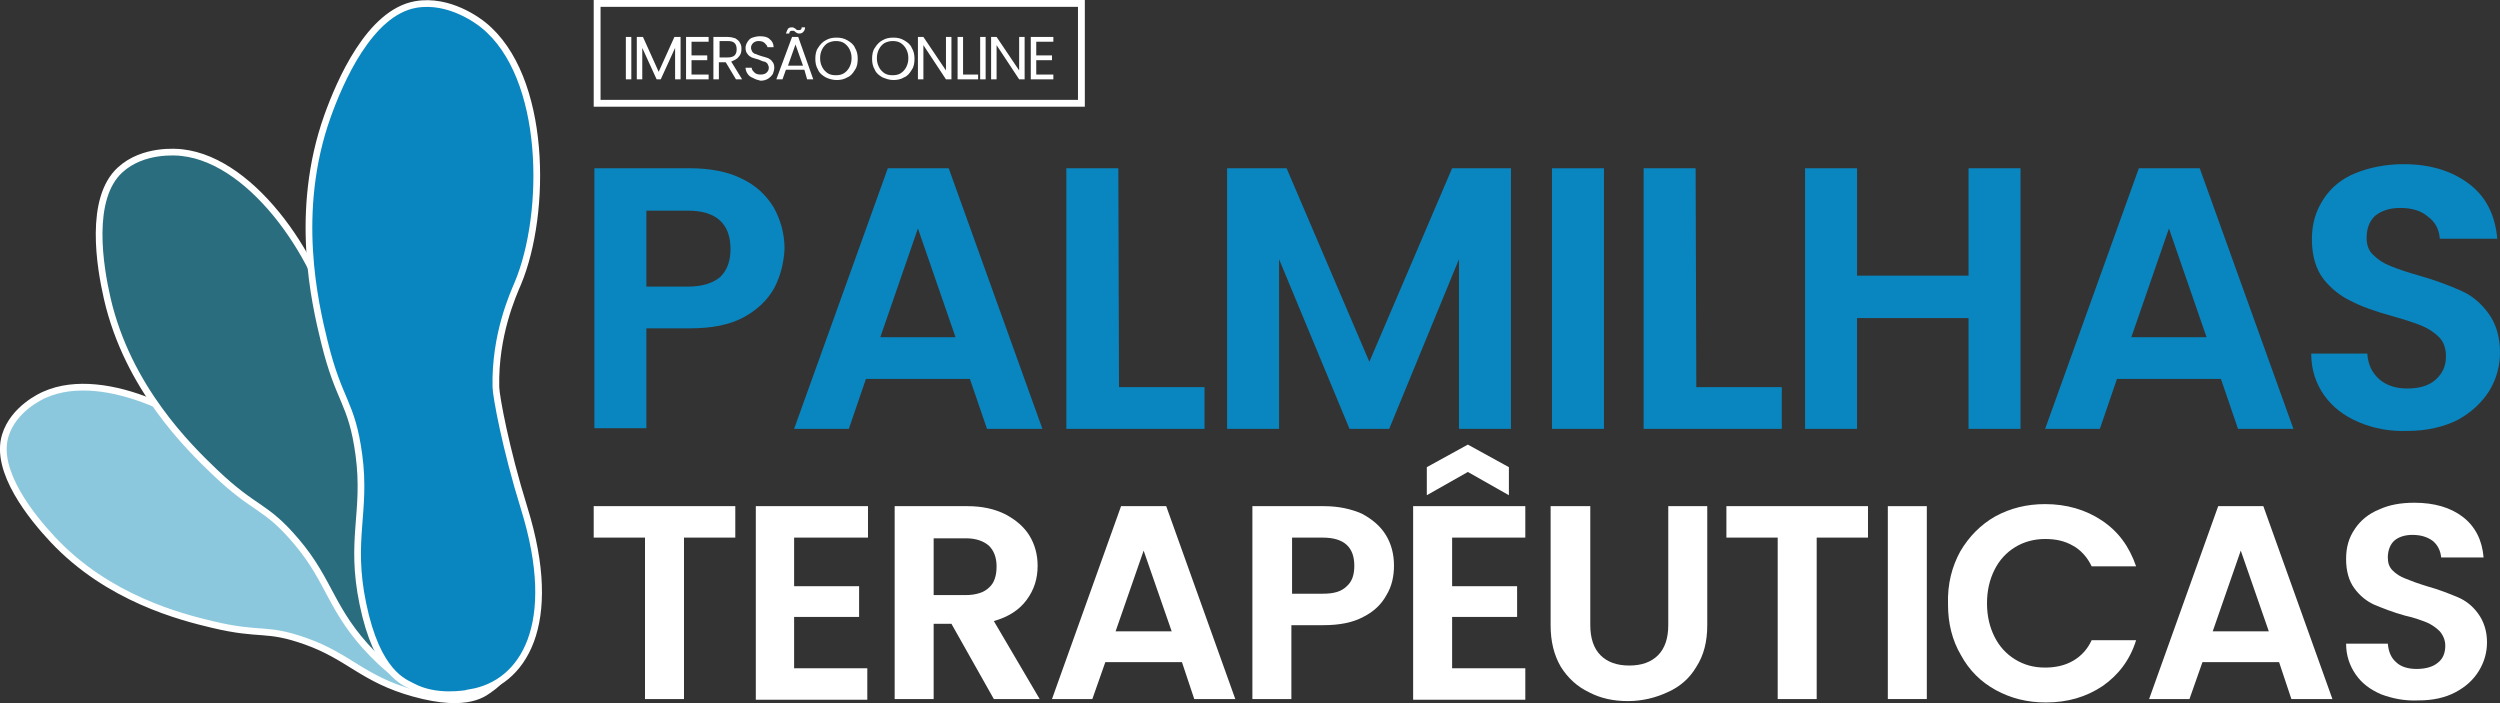 <?xml version="1.0" encoding="UTF-8"?>
<svg id="Layer_2" data-name="Layer 2" xmlns="http://www.w3.org/2000/svg" viewBox="0 0 365.5 102.79">
  <rect x="0" y="0" width="365.5" height="102.79" fill="#333333" stroke="none"/>
  <defs>
    <style>
      .cls-1, .cls-2, .cls-3, .cls-4 {
        stroke: #fff;
        stroke-miterlimit: 10;
      }

      .cls-1, .cls-5 {
        fill: #0986bf;
      }

      .cls-1, .cls-3, .cls-4 {
        stroke-width: .98px;
      }

      .cls-6 {
        fill: #fff;
      }

      .cls-2 {
        fill: none;
      }

      .cls-7 {
        isolation: isolate;
      }

      .cls-3 {
        fill: #296d7f;
      }

      .cls-4 {
        fill: #8cc8dd;
      }
    </style>
  </defs>
  <g id="Layer_2-2" data-name="Layer 2">
    <g>
      <g>
        <path class="cls-5" d="m113.2,42.1c-1,1.8-2.5,3.2-4.5,4.3-2.1,1.1-4.6,1.6-7.8,1.6h-6.4v14.6h-7.6V24.6h14c2.9,0,5.5.5,7.5,1.5,2.1,1,3.6,2.4,4.7,4.2,1,1.8,1.6,3.8,1.6,6.1-.1,2-.6,4-1.5,5.7Zm-7.9-1.6c1-1,1.5-2.3,1.5-4.1,0-3.7-2.1-5.6-6.2-5.6h-6.1v11.1h6.1c2.1,0,3.6-.5,4.7-1.4Z"/>
        <path class="cls-5" d="m141.8,55.4h-15.2l-2.5,7.3h-8l13.7-38.1h8.9l13.7,38.1h-8.1l-2.5-7.3Zm-2.1-6.1l-5.5-15.9-5.5,15.9h11Z"/>
        <path class="cls-5" d="m163.6,56.6h12.5v6.1h-20.2V24.6h7.6l.1,32h0Z"/>
        <path class="cls-5" d="m220.9,24.6v38.1h-7.6v-24.8l-10.2,24.8h-5.8l-10.3-24.8v24.8h-7.6V24.6h8.7l12.1,28.3,12.1-28.3h8.6Z"/>
        <path class="cls-5" d="m234.5,24.6v38.1h-7.6V24.6h7.6Z"/>
        <path class="cls-5" d="m248,56.6h12.5v6.1h-20.2V24.6h7.6l.1,32h0Z"/>
        <path class="cls-5" d="m295.4,24.6v38.1h-7.6v-16.2h-16.3v16.2h-7.6V24.6h7.6v15.7h16.3v-15.7h7.6Z"/>
        <path class="cls-5" d="m324.7,55.4h-15.2l-2.5,7.3h-8l13.7-38.1h8.9l13.7,38.1h-8.1l-2.5-7.3Zm-2.1-6.1l-5.5-15.9-5.5,15.9h11Z"/>
        <path class="cls-5" d="m344.8,61.7c-2.1-.9-3.8-2.2-5-3.9s-1.9-3.7-1.9-6.1h8.2c.1,1.6.7,2.8,1.7,3.7s2.4,1.4,4.1,1.4c1.8,0,3.2-.4,4.2-1.3,1-.9,1.5-2,1.5-3.4,0-1.1-.3-2.1-1-2.8s-1.6-1.3-2.6-1.7-2.5-.9-4.3-1.4c-2.5-.7-4.5-1.4-6-2.2-1.5-.7-2.9-1.8-4-3.2s-1.7-3.4-1.7-5.8.6-4.2,1.7-5.9,2.7-3,4.7-3.8,4.4-1.3,7-1.3c3.9,0,7.1,1,9.6,2.9s3.8,4.6,4.1,8h-8.4c-.1-1.3-.6-2.4-1.7-3.2-1-.9-2.4-1.3-4.1-1.3-1.5,0-2.7.4-3.6,1.1-.9.8-1.3,1.9-1.3,3.3,0,1,.3,1.9,1,2.5.7.7,1.5,1.2,2.5,1.6,1,.4,2.4.9,4.2,1.4,2.5.7,4.5,1.5,6.1,2.2s2.9,1.8,4,3.3,1.7,3.4,1.7,5.7c0,2-.5,3.9-1.6,5.7-1.1,1.7-2.6,3.1-4.6,4.2-2,1-4.5,1.6-7.3,1.6-2.7.1-5.1-.4-7.2-1.3Z"/>
      </g>
      <g>
        <path class="cls-6" d="m107.5,74v4.6h-7.5v23.6h-5.7v-23.6h-7.5v-4.6s20.7,0,20.7,0Z"/>
        <path class="cls-6" d="m116.1,78.6v7.1h9.5v4.5h-9.5v7.5h10.7v4.6h-16.3v-28.3h16.4v4.6s-10.8,0-10.8,0Z"/>
        <path class="cls-6" d="m145.3,102.2l-6.2-11h-2.6v11h-5.7v-28.2h10.6c2.2,0,4,.4,5.6,1.2,1.5.8,2.7,1.8,3.5,3.1.8,1.3,1.2,2.8,1.2,4.4,0,1.9-.5,3.5-1.6,5s-2.7,2.5-4.8,3.1l6.7,11.4s-6.7,0-6.7,0Zm-8.8-15.2h4.7c1.5,0,2.7-.4,3.4-1.1.8-.7,1.1-1.8,1.1-3.1s-.4-2.3-1.1-3c-.8-.7-1.9-1.1-3.4-1.1h-4.7v8.3Z"/>
        <path class="cls-6" d="m172.8,96.8h-11.2l-1.9,5.4h-5.9l10.1-28.2h6.6l10.1,28.2h-6l-1.8-5.4Zm-1.5-4.5l-4.1-11.8-4.1,11.8h8.2Z"/>
        <path class="cls-6" d="m202.7,87c-.7,1.3-1.8,2.4-3.4,3.2-1.5.8-3.4,1.2-5.8,1.2h-4.7v10.8h-5.7v-28.2h10.4c2.2,0,4,.4,5.6,1.1,1.5.8,2.7,1.8,3.5,3.1.8,1.3,1.2,2.8,1.2,4.5,0,1.5-.3,3-1.1,4.3Zm-5.8-1.3c.8-.7,1.1-1.7,1.1-3,0-2.7-1.5-4.1-4.6-4.1h-4.5v8.2h4.5c1.6,0,2.7-.3,3.5-1.1Z"/>
        <path class="cls-6" d="m212.3,78.6v7.1h9.5v4.5h-9.5v7.5h10.7v4.6h-16.4v-28.3h16.4v4.6s-10.7,0-10.7,0Zm2.3-9.6l-6,3.4v-4.1l6-3.3,6,3.3v4.1l-6-3.4Z"/>
        <path class="cls-6" d="m232.5,74v17.4c0,1.9.5,3.4,1.5,4.4s2.4,1.5,4.2,1.5,3.2-.5,4.2-1.5,1.5-2.5,1.5-4.4v-17.4h5.7v17.4c0,2.4-.5,4.4-1.6,6.1-1,1.7-2.4,2.9-4.2,3.7-1.7.8-3.7,1.3-5.8,1.3s-4-.4-5.7-1.3c-1.7-.8-3.1-2.1-4.1-3.7-1-1.7-1.5-3.7-1.5-6.1v-17.4h5.8Z"/>
        <path class="cls-6" d="m273.1,74v4.6h-7.5v23.6h-5.7v-23.6h-7.5v-4.6s20.7,0,20.7,0Z"/>
        <path class="cls-6" d="m281.7,74v28.2h-5.7v-28.2h5.7Z"/>
        <path class="cls-6" d="m286.6,80.6c1.3-2.2,3-3.9,5.1-5.1,2.2-1.2,4.6-1.8,7.3-1.8,3.1,0,5.9.8,8.3,2.4s4,3.8,5,6.7h-6.5c-.6-1.3-1.6-2.4-2.7-3-1.2-.7-2.5-1-4.1-1s-3.1.4-4.4,1.2c-1.3.8-2.3,1.9-3,3.3s-1.1,3-1.1,4.9.4,3.5,1.1,4.9,1.7,2.5,3,3.3,2.7,1.2,4.4,1.2c1.5,0,2.9-.3,4.1-1s2.1-1.7,2.7-3h6.5c-.9,2.9-2.6,5.1-4.9,6.7-2.4,1.6-5.1,2.4-8.3,2.4-2.7,0-5.1-.6-7.3-1.8-2.2-1.2-3.9-2.9-5.1-5.1-1.3-2.2-1.9-4.7-1.9-7.4-.1-3.1.6-5.6,1.8-7.8Z"/>
        <path class="cls-6" d="m333.2,96.8h-11.2l-1.9,5.4h-5.9l10.1-28.2h6.6l10.1,28.2h-6l-1.8-5.4Zm-1.5-4.5l-4.1-11.8-4.1,11.8h8.2Z"/>
        <path class="cls-6" d="m348.1,101.5c-1.6-.7-2.8-1.6-3.7-2.9-.9-1.3-1.4-2.8-1.4-4.5h6.1c.1,1.2.5,2.1,1.2,2.7.7.7,1.8,1,3,1,1.3,0,2.4-.3,3.1-.9.8-.6,1.1-1.5,1.1-2.5,0-.8-.3-1.5-.8-2.1-.5-.5-1.2-1-1.9-1.3-.8-.3-1.8-.7-3.2-1-1.8-.5-3.3-1.1-4.5-1.6-1.1-.5-2.1-1.3-2.9-2.4s-1.2-2.5-1.2-4.3c0-1.7.4-3.1,1.3-4.4.8-1.2,2-2.2,3.5-2.8,1.5-.7,3.2-1,5.2-1,2.9,0,5.3.7,7.1,2.1,1.8,1.4,2.8,3.4,3,5.9h-6.2c-.1-1-.5-1.8-1.2-2.4-.8-.6-1.8-.9-3-.9-1.1,0-2,.3-2.6.8s-1,1.4-1,2.5c0,.8.2,1.4.7,1.9s1.1.9,1.9,1.2c.7.3,1.8.7,3.1,1.1,1.8.5,3.3,1.1,4.5,1.6s2.2,1.3,3,2.4,1.3,2.5,1.3,4.2c0,1.5-.4,2.9-1.2,4.2-.8,1.3-1.9,2.3-3.4,3.1-1.5.8-3.3,1.2-5.4,1.2-2.1.1-3.9-.3-5.5-.9Z"/>
      </g>
    </g>
    <g>
      <g class="cls-7">
        <path class="cls-6" d="m92.3,5.4v6.2h-.8v-6.2h.8Z"/>
        <path class="cls-6" d="m99.5,5.4v6.2h-.8v-4.6l-2.1,4.6h-.6l-2.1-4.6v4.6h-.8v-6.2h.9l2.3,5.1,2.3-5.1h.9Z"/>
        <path class="cls-6" d="m101.1,6v2.1h2.3v.7h-2.3v2.1h2.5v.7h-3.3v-6.2h3.3v.7h-2.5v-.1Z"/>
        <path class="cls-6" d="m107.6,11.6l-1.5-2.5h-1v2.5h-.8v-6.2h2c.5,0,.9.1,1.2.2.3.2.6.4.7.7.2.3.2.6.2.9,0,.4-.1.8-.4,1.1-.2.3-.6.5-1.1.7l1.6,2.6s-.9,0-.9,0Zm-2.4-3.2h1.2c.4,0,.8-.1,1-.3s.3-.5.3-.9-.1-.7-.3-.9c-.2-.2-.5-.3-1-.3h-1.2v2.4Z"/>
        <path class="cls-6" d="m110.1,11.4c-.3-.1-.6-.3-.8-.6s-.3-.6-.3-.9h.9c0,.3.2.5.4.7.2.2.5.3.9.3s.7-.1.9-.3c.2-.2.3-.4.3-.7,0-.2-.1-.4-.2-.6-.1-.1-.3-.3-.5-.3s-.5-.2-.8-.3c-.4-.1-.7-.2-1-.3-.2-.1-.5-.3-.6-.5-.2-.2-.3-.5-.3-.9,0-.3.1-.6.3-.9.2-.3.4-.5.7-.6.3-.1.7-.2,1.1-.2.6,0,1.1.1,1.4.4.4.3.6.7.6,1.2h-.9c0-.2-.2-.4-.4-.6-.2-.2-.5-.3-.9-.3-.3,0-.6.1-.8.3-.2.2-.3.4-.3.7,0,.2.1.4.2.6.1.1.3.3.5.3.2.1.5.2.8.3.4.1.7.2,1,.3.2.1.5.3.6.5.2.2.3.5.3.9,0,.3-.1.6-.2.9-.2.3-.4.5-.7.7-.3.2-.7.3-1.1.3-.4-.1-.8-.2-1.1-.4Z"/>
        <path class="cls-6" d="m117.6,10.2h-2.7l-.5,1.4h-.9l2.3-6.2h.9l2.2,6.2h-.9l-.4-1.4Zm-2.4-6c.2-.2.4-.2.6-.2.1,0,.2,0,.3.1.1,0,.2.1.3.2.1.1.2.1.2.1h.2c.1,0,.2,0,.3-.1.1-.1.1-.2.1-.3h.5c0,.3-.1.5-.3.7-.2.2-.4.2-.6.2-.1,0-.2,0-.3-.1-.1,0-.2-.1-.3-.2-.1-.1-.2-.1-.2-.1h-.2c-.1,0-.2,0-.3.1-.1.1-.1.2-.1.3h-.5c.1-.3.2-.5.3-.7Zm2.2,5.4l-1.1-3.1-1.1,3.1s2.2,0,2.2,0Z"/>
        <path class="cls-6" d="m120.7,11.3c-.5-.3-.9-.6-1.1-1.1-.3-.5-.4-1-.4-1.6s.1-1.2.4-1.6c.3-.5.7-.9,1.1-1.1.5-.3,1-.4,1.6-.4s1.1.1,1.6.4c.5.3.9.6,1.1,1.1.3.5.4,1,.4,1.6s-.1,1.2-.4,1.6c-.3.5-.6.9-1.1,1.1-.5.3-1,.4-1.6.4s-1.2-.2-1.6-.4Zm2.7-.6c.3-.2.6-.5.8-.9s.3-.8.3-1.3-.1-.9-.3-1.3c-.2-.4-.5-.7-.8-.9s-.7-.3-1.2-.3c-.4,0-.8.1-1.2.3-.3.2-.6.5-.8.9-.2.4-.3.8-.3,1.3s.1.9.3,1.3c.2.4.5.7.8.9s.7.3,1.2.3.9-.1,1.2-.3Z"/>
        <path class="cls-6" d="m129,11.3c-.5-.3-.9-.6-1.1-1.1-.3-.5-.4-1-.4-1.6s.1-1.2.4-1.6c.3-.5.7-.9,1.1-1.1.5-.3,1-.4,1.6-.4s1.1.1,1.6.4c.5.3.9.6,1.1,1.1.3.5.4,1,.4,1.6s-.1,1.2-.4,1.6c-.3.5-.6.9-1.1,1.1-.5.3-1,.4-1.6.4s-1.1-.2-1.6-.4Zm2.7-.6c.3-.2.6-.5.8-.9s.3-.8.3-1.3-.1-.9-.3-1.3c-.2-.4-.5-.7-.8-.9s-.7-.3-1.2-.3c-.4,0-.8.1-1.2.3-.3.2-.6.5-.8.9s-.3.8-.3,1.3.1.9.3,1.3c.2.4.5.7.8.9s.7.3,1.2.3.9-.1,1.2-.3Z"/>
        <path class="cls-6" d="m139.1,11.6h-.8l-3.3-5v5h-.8v-6.2h.8l3.3,4.9v-4.9h.8v6.2Z"/>
        <path class="cls-6" d="m140.8,10.9h2.2v.7h-3v-6.2h.8v5.5Z"/>
        <path class="cls-6" d="m144.1,5.4v6.2h-.8v-6.2h.8Z"/>
        <path class="cls-6" d="m149.8,11.6h-.8l-3.3-5v5h-.8v-6.2h.8l3.3,4.9v-4.9h.8v6.2Z"/>
        <path class="cls-6" d="m151.5,6v2.1h2.3v.7h-2.3v2.1h2.5v.7h-3.3v-6.2h3.3v.7h-2.5v-.1Z"/>
      </g>
      <rect class="cls-2" x="87.3" y=".5" width="70.8" height="14.6"/>
    </g>
    <g id="artboard2">
      <g>
        <path id="frente" class="cls-4" d="m75.58,94.87c-.23.74-1.24,3.98-3.79,5.75-.87.6-3.22,2.99-11.3.74-7.45-2.07-9.35-5.3-15.74-7.59-5.99-2.13-6.51-.75-13.7-2.47-4.48-1.07-15.2-3.74-23.34-12.43-2.94-3.14-8.57-9.96-6.93-15.22,1.2-3.88,5.21-5.72,5.78-5.96,8.81-3.91,23.11,3.48,28.81,10.25.93,1.12,4.17,5.2,9.67,7.89.97.48,6.91,2.28,14.18,3.56,14.12,2.48,18.24,9.53,16.35,15.49v-.02Z"/>
        <path id="frente-2" class="cls-3" d="m72.85,97.8c-.64.6-3.46,3.19-6.96,3.46-1.2.09-4.84,1.09-11.45-5.7-6.08-6.25-6.12-10.5-11.07-16.35-4.64-5.49-5.93-4.43-11.97-10.19-3.75-3.59-12.71-12.29-15.72-25.38-1.09-4.75-2.7-14.59,1.87-18.79,3.37-3.1,8.34-2.62,9.03-2.54,10.84,1.18,20.58,16.52,22.31,26.38.29,1.62,1.12,7.45,4.97,13.18.67,1.01,5.46,6.15,11.83,11.53,12.37,10.44,12.4,19.66,7.17,24.41h-.02Z"/>
        <path id="frente-3" class="cls-1" d="m68.82,101.28c-.95.17-5.12.9-8.52-.92-1.16-.63-5.15-1.87-7.25-12.09-1.95-9.43.55-13.38-.58-21.76-1.06-7.85-2.88-7.65-5.06-16.58-1.36-5.56-4.51-18.96.46-32.92,1.81-5.06,6.15-15.16,12.89-16.35,4.98-.87,9.3,2.51,9.9,2.99,9.36,7.53,9.32,27.56,5.06,37.75-.71,1.67-3.39,7.57-3.22,15.19.03,1.35,1.41,8.95,4.14,17.73,5.29,17.04-.15,25.63-7.83,26.93l.02.05Z"/>
      </g>
    </g>
  </g>
</svg>